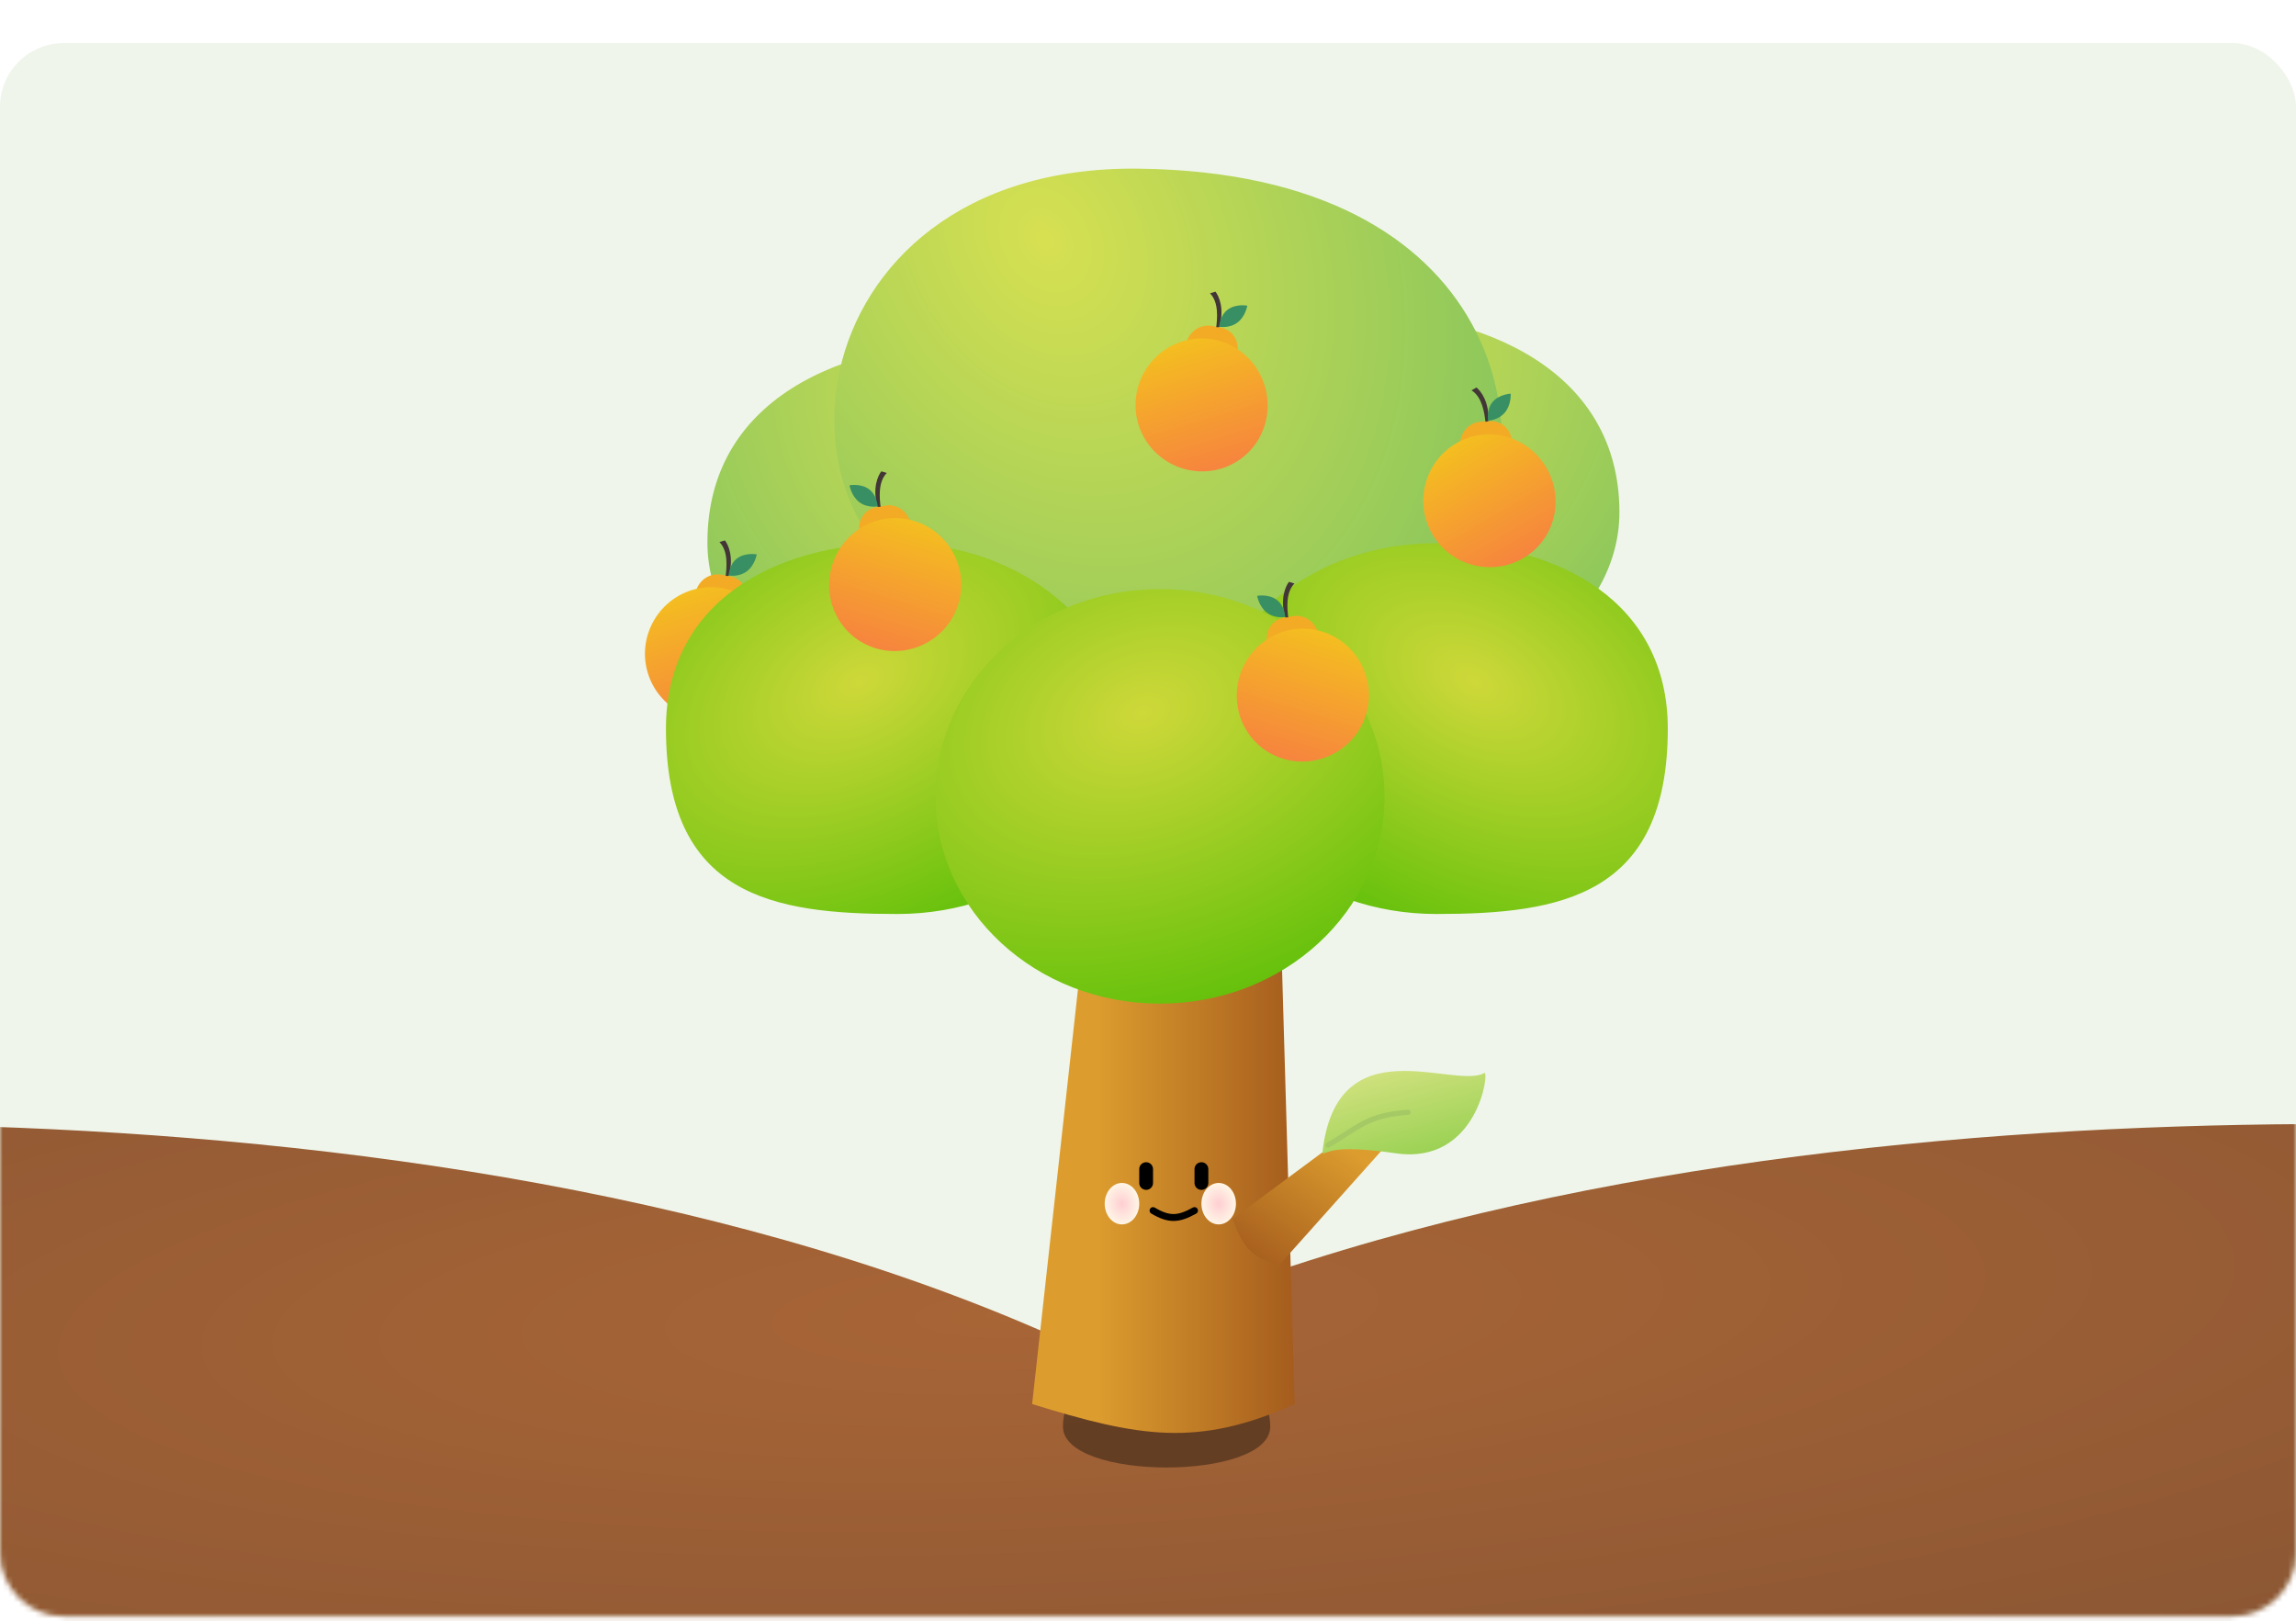 <svg width="432" height="305" viewBox="0 0 432 305" fill="none" xmlns="http://www.w3.org/2000/svg">
<rect y="8.108" width="432" height="296" rx="12" fill="#EFF5EA"/>
<mask id="mask0_106_80" style="mask-type:alpha" maskUnits="userSpaceOnUse" x="0" y="8" width="432" height="297">
<path d="M0 20.108C0 13.481 5.373 8.108 12 8.108H420C426.627 8.108 432 13.481 432 20.108V292.108C432 298.736 426.627 304.108 420 304.108H12C5.373 304.108 0 298.736 0 292.108V20.108Z" fill="#FFF9ED"/>
</mask>
<g mask="url(#mask0_106_80)">
<path fill-rule="evenodd" clip-rule="evenodd" d="M203.405 366.209C290.78 370.578 425.993 353.977 519.348 338.221L550.39 219.108C512.087 212.35 328.672 195.253 203.405 253.772C78.139 195.253 -105.277 212.35 -143.58 219.108L-112.537 338.221C-19.182 353.977 116.03 370.578 203.405 366.209Z" fill="url(#paint0_radial_106_80)"/>
</g>
<g filter="url(#filter0_f_106_80)">
<path d="M239 268.432C239 278.667 200 278.667 200 268.432C200 260.637 208.73 250.108 219.5 250.108C230.27 250.108 239 260.637 239 268.432Z" fill="#0D0D0C" fill-opacity="0.41"/>
</g>
<path d="M206.55 152.373H240.35L243.6 264.173C225.337 272.398 214.268 270.365 194.2 264.173L206.55 152.373Z" fill="url(#paint1_linear_106_80)"/>
<path d="M253.876 213.056L261.151 215.131L240.662 238.069C235.735 236.65 233.752 234.735 231.929 229.336L253.876 213.056Z" fill="url(#paint2_linear_106_80)"/>
<path d="M215.65 219.973V222.573" stroke="black" stroke-width="2.6" stroke-linecap="round"/>
<path d="M224.75 227.773C221.726 229.454 219.966 229.557 216.95 227.773" stroke="black" stroke-width="1.3" stroke-linecap="round"/>
<path d="M226.05 219.973V222.573" stroke="black" stroke-width="2.6" stroke-linecap="round"/>
<g style="mix-blend-mode:multiply" filter="url(#filter1_f_106_80)">
<ellipse cx="211.101" cy="226.473" rx="3.25" ry="3.9" fill="url(#paint3_radial_106_80)"/>
</g>
<g style="mix-blend-mode:multiply" filter="url(#filter2_f_106_80)">
<ellipse cx="229.3" cy="226.473" rx="3.25" ry="3.9" fill="url(#paint4_radial_106_80)"/>
</g>
<path d="M241.001 102.084C241.001 123.136 216.846 140.201 187.051 140.201C157.255 140.201 133.101 123.136 133.101 102.084C133.101 75.666 157.255 63.966 187.051 63.966C216.846 63.966 241.001 81.032 241.001 102.084Z" fill="url(#paint5_radial_106_80)"/>
<path d="M196.8 96.387C196.8 117.439 220.954 134.505 250.75 134.505C280.546 134.505 304.7 117.439 304.7 96.387C304.7 70.466 280.546 58.27 250.75 58.27C220.954 58.27 196.8 75.336 196.8 96.387Z" fill="url(#paint6_radial_106_80)"/>
<path d="M186.402 116.038C140.252 105.567 147.568 31 214.125 31.734C283.422 32.498 291.327 83.435 276.1 106.216C260.902 128.956 208.973 131.5 186.402 116.038Z" fill="url(#paint7_radial_106_80)"/>
<path d="M130.846 111.756C131.146 109.476 133.262 107.791 135.531 108.1L137.106 108.372C139.375 108.681 140.838 110.657 140.539 112.937L140.523 113.502L130.778 112.149L130.846 111.756Z" fill="url(#paint8_linear_106_80)"/>
<path d="M145.669 119.417C147.665 126.028 144.047 132.977 137.478 134.96C130.91 136.943 123.88 133.21 121.883 126.598C119.887 119.987 123.677 112.986 130.245 111.003C136.814 109.02 143.673 112.805 145.669 119.417Z" fill="url(#paint9_linear_106_80)"/>
<path d="M136.544 108.337L136.542 108.356L137.107 108.372C138.125 104.926 137.041 102.478 136.393 101.679L135.366 101.989C137.063 103.689 136.72 106.763 136.544 108.337Z" fill="#423636"/>
<path d="M142.382 104.309C142.382 104.309 142.06 106.338 140.52 107.492C138.981 108.646 137.09 108.276 137.09 108.276C137.09 108.276 137.163 106.211 138.702 105.057C140.242 103.903 142.382 104.309 142.382 104.309Z" fill="#378F63"/>
<path d="M211.1 137.082C211.1 156.349 192.184 171.969 168.85 171.969C145.516 171.969 125.3 168.616 125.3 137.082C125.3 113.446 145.516 102.194 168.85 102.194C192.184 102.194 211.1 117.814 211.1 137.082Z" fill="url(#paint10_radial_106_80)"/>
<path d="M228 137.082C228 156.349 246.916 171.969 270.25 171.969C293.584 171.969 313.8 168.616 313.8 137.082C313.8 113.446 293.584 102.194 270.25 102.194C246.916 102.194 228 117.814 228 137.082Z" fill="url(#paint11_radial_106_80)"/>
<ellipse cx="218.25" cy="149.839" rx="42.25" ry="39" fill="url(#paint12_radial_106_80)"/>
<path d="M262.694 217C278.05 219.194 280.331 201.289 279.269 201.887C273.564 205.099 251.404 192.697 248.8 217C250.148 217 250.409 215.245 262.694 217Z" fill="url(#paint13_linear_106_80)"/>
<path d="M249.875 215.448C255.538 212.219 257.146 209.8 264.933 209.287" stroke="#A5C965" stroke-width="0.975" stroke-linecap="round"/>
<path d="M223.146 64.956C223.446 62.676 225.562 60.991 227.831 61.3L229.406 61.572C231.675 61.881 233.138 63.857 232.838 66.137L232.822 66.702L223.078 65.349L223.146 64.956Z" fill="url(#paint14_linear_106_80)"/>
<path d="M237.969 72.617C239.965 79.228 236.346 86.177 229.778 88.16C223.21 90.143 216.179 86.41 214.183 79.798C212.187 73.187 215.977 66.186 222.545 64.203C229.114 62.22 235.973 66.005 237.969 72.617Z" fill="url(#paint15_linear_106_80)"/>
<path d="M228.843 61.537L228.841 61.556L229.406 61.572C230.425 58.126 229.341 55.678 228.693 54.879L227.666 55.188C229.363 56.889 229.019 59.963 228.843 61.537Z" fill="#423636"/>
<path d="M234.682 57.509C234.682 57.509 234.36 59.538 232.82 60.692C231.281 61.846 229.39 61.476 229.39 61.476C229.39 61.476 229.463 59.411 231.002 58.257C232.542 57.103 234.682 57.509 234.682 57.509Z" fill="#378F63"/>
<path d="M274.752 83.998C274.511 81.711 276.177 79.579 278.455 79.351L280.05 79.247C282.328 79.019 284.212 80.599 284.453 82.886L284.569 83.439L274.778 84.397L274.752 83.998Z" fill="url(#paint16_linear_106_80)"/>
<path d="M290.953 87.991C294.436 93.954 292.538 101.555 286.613 105.016C280.688 108.476 272.981 106.485 269.498 100.521C266.015 94.558 268.068 86.866 273.992 83.406C279.917 79.946 287.47 82.027 290.953 87.991Z" fill="url(#paint17_linear_106_80)"/>
<path d="M279.495 79.345L279.497 79.363L280.05 79.247C280.237 75.659 278.612 73.531 277.795 72.905L276.869 73.446C278.916 74.704 279.299 77.773 279.495 79.345Z" fill="#423636"/>
<path d="M284.234 74.066C284.234 74.066 284.393 76.114 283.165 77.595C281.937 79.076 280.013 79.157 280.013 79.157C280.013 79.157 279.602 77.133 280.83 75.651C282.058 74.17 284.234 74.066 284.234 74.066Z" fill="#378F63"/>
<path d="M171.375 98.755C171.075 96.476 168.958 94.791 166.69 95.1L165.114 95.372C162.846 95.681 161.382 97.657 161.682 99.937L161.698 100.502L171.443 99.149L171.375 98.755Z" fill="url(#paint18_linear_106_80)"/>
<path d="M156.551 106.417C154.555 113.028 158.174 119.977 164.742 121.96C171.311 123.943 178.341 120.21 180.337 113.598C182.333 106.987 178.544 99.986 171.975 98.003C165.407 96.02 158.548 99.805 156.551 106.417Z" fill="url(#paint19_linear_106_80)"/>
<path d="M165.677 95.337L165.679 95.356L165.114 95.372C164.095 91.926 165.18 89.478 165.828 88.678L166.855 88.989C165.158 90.689 165.501 93.763 165.677 95.337Z" fill="#423636"/>
<path d="M159.838 91.309C159.838 91.309 160.161 93.338 161.7 94.492C163.24 95.646 165.13 95.276 165.13 95.276C165.13 95.276 165.058 93.211 163.518 92.057C161.979 90.903 159.838 91.309 159.838 91.309Z" fill="#378F63"/>
<path d="M248.075 119.555C247.775 117.276 245.659 115.591 243.39 115.9L241.814 116.172C239.546 116.481 238.082 118.457 238.382 120.737L238.398 121.302L248.143 119.949L248.075 119.555Z" fill="url(#paint20_linear_106_80)"/>
<path d="M233.252 127.217C231.255 133.828 234.874 140.777 241.442 142.76C248.011 144.743 255.041 141.01 257.037 134.398C259.034 127.787 255.244 120.786 248.675 118.803C242.107 116.82 235.248 120.605 233.252 127.217Z" fill="url(#paint21_linear_106_80)"/>
<path d="M242.377 116.137L242.379 116.155L241.814 116.172C240.796 112.726 241.88 110.278 242.528 109.478L243.555 109.788C241.858 111.489 242.201 114.563 242.377 116.137Z" fill="#423636"/>
<path d="M236.539 112.109C236.539 112.109 236.861 114.138 238.401 115.292C239.94 116.446 241.831 116.076 241.831 116.076C241.831 116.076 241.758 114.011 240.218 112.857C238.679 111.703 236.539 112.109 236.539 112.109Z" fill="#378F63"/>
<defs>
<filter id="filter0_f_106_80" x="184" y="234.108" width="71" height="58" filterUnits="userSpaceOnUse" color-interpolation-filters="sRGB">
<feFlood flood-opacity="0" result="BackgroundImageFix"/>
<feBlend mode="normal" in="SourceGraphic" in2="BackgroundImageFix" result="shape"/>
<feGaussianBlur stdDeviation="8" result="effect1_foregroundBlur_106_80"/>
</filter>
<filter id="filter1_f_106_80" x="206.551" y="221.273" width="9.1" height="10.4" filterUnits="userSpaceOnUse" color-interpolation-filters="sRGB">
<feFlood flood-opacity="0" result="BackgroundImageFix"/>
<feBlend mode="normal" in="SourceGraphic" in2="BackgroundImageFix" result="shape"/>
<feGaussianBlur stdDeviation="0.65" result="effect1_foregroundBlur_106_80"/>
</filter>
<filter id="filter2_f_106_80" x="224.75" y="221.273" width="9.1" height="10.4" filterUnits="userSpaceOnUse" color-interpolation-filters="sRGB">
<feFlood flood-opacity="0" result="BackgroundImageFix"/>
<feBlend mode="normal" in="SourceGraphic" in2="BackgroundImageFix" result="shape"/>
<feGaussianBlur stdDeviation="0.65" result="effect1_foregroundBlur_106_80"/>
</filter>
<radialGradient id="paint0_radial_106_80" cx="0" cy="0" r="1" gradientUnits="userSpaceOnUse" gradientTransform="translate(192.891 247.356) rotate(86.887) scale(252.26 1121.35)">
<stop stop-color="#A86536"/>
<stop offset="1" stop-color="#543B2F"/>
</radialGradient>
<linearGradient id="paint1_linear_106_80" x1="205.9" y1="244.673" x2="249.45" y2="244.673" gradientUnits="userSpaceOnUse">
<stop stop-color="#DD9D2E"/>
<stop offset="1" stop-color="#9C521B"/>
</linearGradient>
<linearGradient id="paint2_linear_106_80" x1="251.429" y1="214.123" x2="232.579" y2="241.423" gradientUnits="userSpaceOnUse">
<stop stop-color="#DD9D2E"/>
<stop offset="1" stop-color="#9C521B"/>
</linearGradient>
<radialGradient id="paint3_radial_106_80" cx="0" cy="0" r="1" gradientUnits="userSpaceOnUse" gradientTransform="translate(211.08 226.473) rotate(80.538) scale(3.954 3.295)">
<stop stop-color="#FFCED1"/>
<stop offset="1" stop-color="#FFF6E7"/>
</radialGradient>
<radialGradient id="paint4_radial_106_80" cx="0" cy="0" r="1" gradientUnits="userSpaceOnUse" gradientTransform="translate(229.279 226.473) rotate(80.538) scale(3.954 3.295)">
<stop stop-color="#FFCED1"/>
<stop offset="1" stop-color="#FFF6E7"/>
</radialGradient>
<radialGradient id="paint5_radial_106_80" cx="0" cy="0" r="1" gradientUnits="userSpaceOnUse" gradientTransform="translate(192.118 74.345) rotate(105.442) scale(70.681 75.737)">
<stop stop-color="#D7E051"/>
<stop offset="1" stop-color="#8CC75C"/>
</radialGradient>
<radialGradient id="paint6_radial_106_80" cx="0" cy="0" r="1" gradientUnits="userSpaceOnUse" gradientTransform="translate(245.683 68.649) rotate(74.558) scale(70.681 75.737)">
<stop stop-color="#D7E051"/>
<stop offset="1" stop-color="#8CC75C"/>
</radialGradient>
<radialGradient id="paint7_radial_106_80" cx="0" cy="0" r="1" gradientUnits="userSpaceOnUse" gradientTransform="translate(196.8 45.116) rotate(60.078) scale(104.246 81.039)">
<stop stop-color="#D7E051"/>
<stop offset="1" stop-color="#8CC75C"/>
</radialGradient>
<linearGradient id="paint8_linear_106_80" x1="129.694" y1="109.485" x2="137.393" y2="134.986" gradientUnits="userSpaceOnUse">
<stop stop-color="#F3AB25"/>
<stop offset="1" stop-color="#F3AB25"/>
</linearGradient>
<linearGradient id="paint9_linear_106_80" x1="129.694" y1="109.485" x2="137.393" y2="134.986" gradientUnits="userSpaceOnUse">
<stop stop-color="#F4C21E"/>
<stop offset="1" stop-color="#F6843E"/>
</linearGradient>
<radialGradient id="paint10_radial_106_80" cx="0" cy="0" r="1" gradientUnits="userSpaceOnUse" gradientTransform="translate(161.7 128.316) rotate(61.692) scale(53.622 85.93)">
<stop stop-color="#CED839"/>
<stop offset="1" stop-color="#58BE06"/>
</radialGradient>
<radialGradient id="paint11_radial_106_80" cx="0" cy="0" r="1" gradientUnits="userSpaceOnUse" gradientTransform="translate(277.4 128.316) rotate(118.308) scale(53.622 85.93)">
<stop stop-color="#CED839"/>
<stop offset="1" stop-color="#58BE06"/>
</radialGradient>
<radialGradient id="paint12_radial_106_80" cx="0" cy="0" r="1" gradientUnits="userSpaceOnUse" gradientTransform="translate(215 134.166) rotate(69.843) scale(62.474 91.761)">
<stop stop-color="#CED839"/>
<stop offset="1" stop-color="#58BE06"/>
</radialGradient>
<linearGradient id="paint13_linear_106_80" x1="263.334" y1="195.592" x2="271.827" y2="226.332" gradientUnits="userSpaceOnUse">
<stop stop-color="#DFE589"/>
<stop offset="1" stop-color="#7CC93C"/>
</linearGradient>
<linearGradient id="paint14_linear_106_80" x1="221.993" y1="62.685" x2="229.693" y2="88.186" gradientUnits="userSpaceOnUse">
<stop stop-color="#F3AB25"/>
<stop offset="1" stop-color="#F3AB25"/>
</linearGradient>
<linearGradient id="paint15_linear_106_80" x1="221.993" y1="62.685" x2="229.693" y2="88.186" gradientUnits="userSpaceOnUse">
<stop stop-color="#F4C21E"/>
<stop offset="1" stop-color="#F6843E"/>
</linearGradient>
<linearGradient id="paint16_linear_106_80" x1="273.102" y1="82.058" x2="286.536" y2="105.061" gradientUnits="userSpaceOnUse">
<stop stop-color="#F3AB25"/>
<stop offset="1" stop-color="#F3AB25"/>
</linearGradient>
<linearGradient id="paint17_linear_106_80" x1="273.102" y1="82.058" x2="286.536" y2="105.061" gradientUnits="userSpaceOnUse">
<stop stop-color="#F4C21E"/>
<stop offset="1" stop-color="#F6843E"/>
</linearGradient>
<linearGradient id="paint18_linear_106_80" x1="172.527" y1="96.485" x2="164.828" y2="121.986" gradientUnits="userSpaceOnUse">
<stop stop-color="#F3AB25"/>
<stop offset="1" stop-color="#F3AB25"/>
</linearGradient>
<linearGradient id="paint19_linear_106_80" x1="172.527" y1="96.485" x2="164.828" y2="121.986" gradientUnits="userSpaceOnUse">
<stop stop-color="#F4C21E"/>
<stop offset="1" stop-color="#F6843E"/>
</linearGradient>
<linearGradient id="paint20_linear_106_80" x1="249.227" y1="117.285" x2="241.528" y2="142.786" gradientUnits="userSpaceOnUse">
<stop stop-color="#F3AB25"/>
<stop offset="1" stop-color="#F3AB25"/>
</linearGradient>
<linearGradient id="paint21_linear_106_80" x1="249.227" y1="117.285" x2="241.528" y2="142.786" gradientUnits="userSpaceOnUse">
<stop stop-color="#F4C21E"/>
<stop offset="1" stop-color="#F6843E"/>
</linearGradient>
</defs>
</svg>
